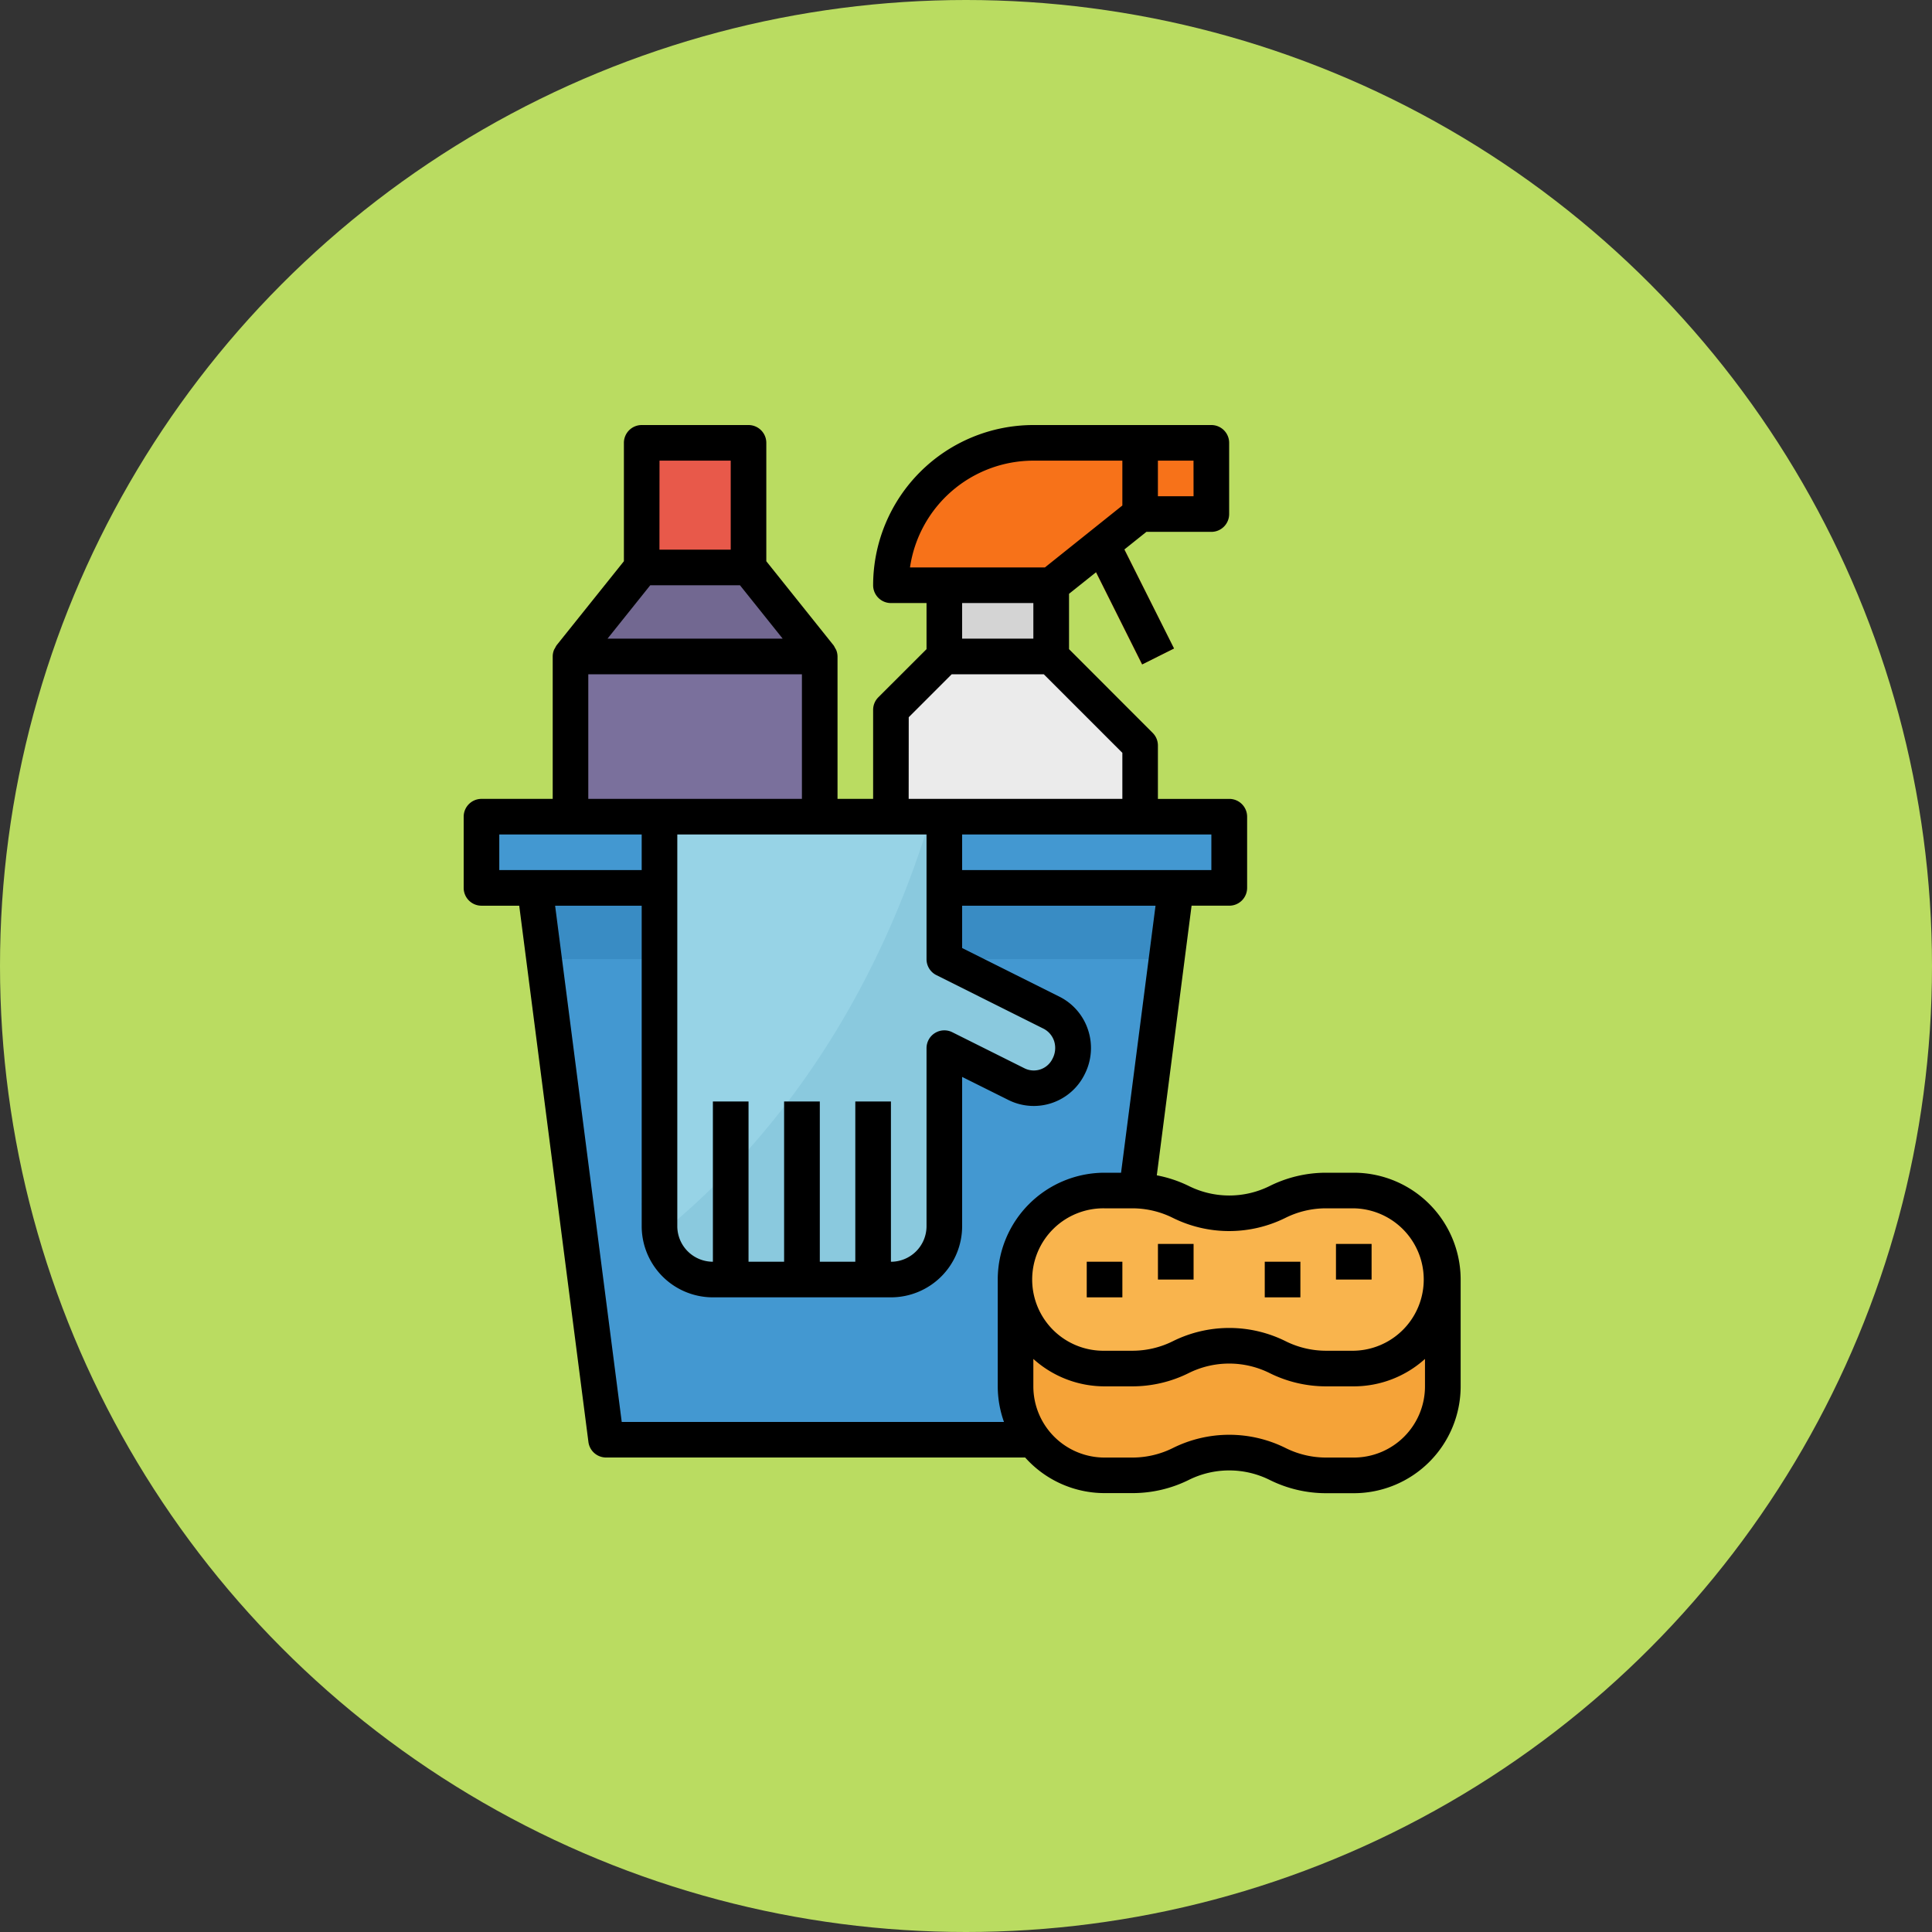 <svg xmlns="http://www.w3.org/2000/svg" width="100" height="100" viewBox="0 0 100 100">
  <rect x="0" y="0" width="100" height="100" fill="#333333" stroke="none"/>
  <g id="Grupo_960521" data-name="Grupo 960521" transform="translate(-750 -2172)">
    <circle id="Elipse_5757" data-name="Elipse 5757" cx="50" cy="50" r="50" transform="translate(750 2172)" fill="#badc61"/>
    <g id="limpieza" transform="translate(756.933 2194)">
      <g id="Grupo_960128" data-name="Grupo 960128" transform="translate(17.988 20.271)">
        <path id="Trazado_726788" data-name="Trazado 726788" d="M80.686,250.431h-25.8L51.2,221.867H84.372Z" transform="translate(-48.436 -218.181)" fill="#4398d1"/>
        <rect id="Rectángulo_340514" data-name="Rectángulo 340514" width="38.7" height="3.686" transform="translate(0)" fill="#4398d1"/>
      </g>
      <path id="Trazado_726789" data-name="Trazado 726789" d="M51.2,221.867l.475,3.686H83.9l.475-3.686Z" transform="translate(-30.447 -197.91)" fill="#398cc4"/>
      <path id="Trazado_726790" data-name="Trazado 726790" d="M81.167,81.167h-12.9V72.874l3.686-4.607h5.529l3.686,4.607Z" transform="translate(-45.671 -60.896)" fill="#726891"/>
      <rect id="Rectángulo_340515" data-name="Rectángulo 340515" width="5.529" height="6.45" transform="translate(26.281 0.921)" fill="#e8594a"/>
      <rect id="Rectángulo_340516" data-name="Rectángulo 340516" width="12.9" height="8.293" transform="translate(22.596 11.979)" fill="#7a709c"/>
      <rect id="Rectángulo_340517" data-name="Rectángulo 340517" width="1.843" height="8.422" transform="matrix(-0.895, 0.447, -0.447, -0.895, 53.827, 11.567)" fill="#e66712"/>
      <g id="Grupo_960129" data-name="Grupo 960129" transform="translate(39.181 0.921)">
        <rect id="Rectángulo_340518" data-name="Rectángulo 340518" width="3.686" height="3.686" transform="translate(12.9)" fill="#f77219"/>
        <path id="Trazado_726791" data-name="Trazado 726791" d="M230.16,15.9h-8.293a7.372,7.372,0,0,1,7.371-7.371h5.529v3.686Z" transform="translate(-221.867 -8.533)" fill="#f77219"/>
      </g>
      <rect id="Rectángulo_340519" data-name="Rectángulo 340519" width="5.529" height="3.686" transform="translate(41.946 8.293)" fill="#d4d4d4"/>
      <path id="Trazado_726792" data-name="Trazado 726792" d="M224.631,110.933h5.529l4.607,4.607v3.686h-12.9V113.7Z" transform="translate(-182.686 -98.954)" fill="#ebebeb"/>
      <path id="Trazado_726793" data-name="Trazado 726793" d="M299.107,366.933h-1.443a5.608,5.608,0,0,0-2.5.591,5.593,5.593,0,0,1-5.007,0,5.61,5.61,0,0,0-2.5-.591h-1.443a4.608,4.608,0,0,0-4.607,4.607v5.529a4.608,4.608,0,0,0,4.607,4.607h1.443a5.609,5.609,0,0,0,2.5-.591,5.593,5.593,0,0,1,5.007,0,5.609,5.609,0,0,0,2.5.591h1.443a4.608,4.608,0,0,0,4.607-4.607V371.54A4.608,4.608,0,0,0,299.107,366.933Z" transform="translate(-235.969 -327.311)" fill="#f5a338"/>
      <path id="Trazado_726794" data-name="Trazado 726794" d="M299.107,376.147h-1.443a5.609,5.609,0,0,1-2.5-.591h0a5.593,5.593,0,0,0-5.007,0h0a5.61,5.61,0,0,1-2.5.591h-1.443a4.608,4.608,0,0,1-4.607-4.607h0a4.608,4.608,0,0,1,4.607-4.607h1.443a5.609,5.609,0,0,1,2.5.591h0a5.593,5.593,0,0,0,5.007,0h0a5.61,5.61,0,0,1,2.5-.591h1.443a4.608,4.608,0,0,1,4.607,4.607h0A4.608,4.608,0,0,1,299.107,376.147Z" transform="translate(-235.969 -327.311)" fill="#f9b44d"/>
      <g id="Grupo_960130" data-name="Grupo 960130" transform="translate(49.317 42.386)">
        <rect id="Rectángulo_340520" data-name="Rectángulo 340520" width="1.843" height="1.843" transform="translate(12.9)" fill="#f5a338"/>
        <rect id="Rectángulo_340521" data-name="Rectángulo 340521" width="1.843" height="1.843" transform="translate(3.686)" fill="#f5a338"/>
        <rect id="Rectángulo_340522" data-name="Rectángulo 340522" width="1.843" height="1.843" transform="translate(0 0.922)" fill="#f5a338"/>
        <rect id="Rectángulo_340523" data-name="Rectángulo 340523" width="1.843" height="1.843" transform="translate(9.214 0.922)" fill="#f5a338"/>
      </g>
      <path id="Trazado_726795" data-name="Trazado 726795" d="M125.676,195.1v-7.371H110.933v21.193a2.764,2.764,0,0,0,2.764,2.764h9.214a2.764,2.764,0,0,0,2.764-2.764v-9.214l3.741,1.871a2,2,0,0,0,2.68-.892v0l.023-.046a2.058,2.058,0,0,0-.9-2.767l-.013-.006Z" transform="translate(-83.73 -167.462)" fill="#97d3e6"/>
      <path id="Trazado_726796" data-name="Trazado 726796" d="M131.529,197.869,126,195.1v-7.371h-.7c-3.345,11-9.214,17.718-14.006,21.6a2.757,2.757,0,0,0,2.726,2.358h9.214A2.764,2.764,0,0,0,126,208.926v-9.214l3.741,1.871a2,2,0,0,0,2.68-.892v0l.023-.046a2.058,2.058,0,0,0-.9-2.767Z" transform="translate(-84.051 -167.462)" fill="#8ac9de"/>
      <g id="Grupo_960131" data-name="Grupo 960131" transform="translate(29.967 35.014)">
        <rect id="Rectángulo_340524" data-name="Rectángulo 340524" width="1.843" height="9.214" fill="#7dbdd1"/>
        <rect id="Rectángulo_340525" data-name="Rectángulo 340525" width="1.843" height="9.214" transform="translate(3.686)" fill="#7dbdd1"/>
        <rect id="Rectángulo_340526" data-name="Rectángulo 340526" width="1.843" height="9.214" transform="translate(7.371)" fill="#7dbdd1"/>
      </g>
      <path id="Trazado_726797" data-name="Trazado 726797" d="M17.988,24.879h1.954L23.524,52.64a.921.921,0,0,0,.914.8H46.129a5.512,5.512,0,0,0,4.11,1.843h1.443A6.55,6.55,0,0,0,54.6,54.6a4.7,4.7,0,0,1,4.183,0,6.548,6.548,0,0,0,2.915.688h1.443a5.534,5.534,0,0,0,5.529-5.529V44.229A5.534,5.534,0,0,0,63.138,38.7H61.7a6.55,6.55,0,0,0-2.915.688,4.7,4.7,0,0,1-4.183,0,6.506,6.506,0,0,0-1.659-.553l1.8-13.957h1.954a.922.922,0,0,0,.921-.921V20.272a.922.922,0,0,0-.921-.921H53V16.586a.919.919,0,0,0-.27-.651L48.4,11.6V8.735l1.4-1.117,2.386,4.772,1.649-.824L51.264,6.441l1.14-.912h3.363a.922.922,0,0,0,.921-.921V.921A.922.922,0,0,0,55.767,0H46.553A8.3,8.3,0,0,0,38.26,8.293a.922.922,0,0,0,.921.921h1.843V11.6L38.53,14.091a.919.919,0,0,0-.27.651V19.35H36.417V11.979a.916.916,0,0,0-.067-.333.883.883,0,0,0-.057-.1,1.032,1.032,0,0,0-.077-.139L32.731,7.049V.921A.922.922,0,0,0,31.81,0H26.281a.922.922,0,0,0-.921.921V7.049L21.876,11.4a1.032,1.032,0,0,0-.077.139.883.883,0,0,0-.057.1.916.916,0,0,0-.067.333V19.35H17.988a.922.922,0,0,0-.921.921v3.686A.922.922,0,0,0,17.988,24.879Zm45.15,28.564H61.7a4.7,4.7,0,0,1-2.091-.494,6.551,6.551,0,0,0-5.833,0,4.7,4.7,0,0,1-2.091.494H50.239a3.686,3.686,0,0,1-3.686-3.686V48.338a5.5,5.5,0,0,0,3.686,1.419h1.443a6.55,6.55,0,0,0,2.915-.688,4.7,4.7,0,0,1,4.183,0,6.548,6.548,0,0,0,2.915.688h1.443a5.5,5.5,0,0,0,3.686-1.419v1.419A3.686,3.686,0,0,1,63.139,53.443ZM59.6,41.037a4.7,4.7,0,0,1,2.091-.494h1.443a3.686,3.686,0,0,1,0,7.371H61.7a4.7,4.7,0,0,1-2.091-.494,6.551,6.551,0,0,0-5.833,0,4.7,4.7,0,0,1-2.091.494H50.239a3.686,3.686,0,1,1,0-7.371h1.443a4.7,4.7,0,0,1,2.091.494A6.558,6.558,0,0,0,59.6,41.037ZM51.093,38.7h-.854a5.534,5.534,0,0,0-5.529,5.529v5.529a5.509,5.509,0,0,0,.323,1.843H25.248L21.8,24.879h4.481V41.464a3.686,3.686,0,0,0,3.686,3.686h9.214a3.686,3.686,0,0,0,3.686-3.686V33.741l2.407,1.2a2.936,2.936,0,0,0,3.933-1.333l.009-.018a2.985,2.985,0,0,0,.169-2.281,2.948,2.948,0,0,0-1.493-1.727l-5.025-2.512V24.879h10.01ZM39.181,21.193h1.843v6.45a.921.921,0,0,0,.51.829l5.529,2.764a1.114,1.114,0,0,1,.567.655,1.183,1.183,0,0,1-.092.921,1.076,1.076,0,0,1-1.443.483h0L42.35,31.424a.922.922,0,0,0-1.326.826v9.215a1.842,1.842,0,0,1-1.843,1.843V35.014H37.338v8.293H35.5V35.014H33.653v8.293H31.81V35.014H29.967v8.293a1.842,1.842,0,0,1-1.843-1.843V21.193Zm16.586,1.843h-12.9V21.193h12.9Zm-.922-19.35H53V1.843h1.843ZM46.553,1.843H51.16V4.165L47.151,7.371H40.168A6.46,6.46,0,0,1,46.553,1.843Zm0,7.371v1.843H42.867V9.214Zm-6.45,5.91L42.327,12.9h4.766l4.067,4.067V19.35H40.1ZM26.724,8.293h4.644l2.211,2.764H24.512Zm.479-6.45h3.686V6.45H27.2ZM23.517,12.9H34.574v6.45H23.517ZM18.91,21.193h7.371v1.843H18.91Z"/>
      <rect id="Rectángulo_340527" data-name="Rectángulo 340527" width="1.843" height="1.843" transform="translate(62.217 42.386)"/>
      <rect id="Rectángulo_340528" data-name="Rectángulo 340528" width="1.843" height="1.843" transform="translate(53.003 42.386)"/>
      <rect id="Rectángulo_340529" data-name="Rectángulo 340529" width="1.843" height="1.843" transform="translate(49.317 43.307)"/>
      <rect id="Rectángulo_340530" data-name="Rectángulo 340530" width="1.843" height="1.843" transform="translate(58.531 43.307)"/>
    </g>
  </g>
</svg>
